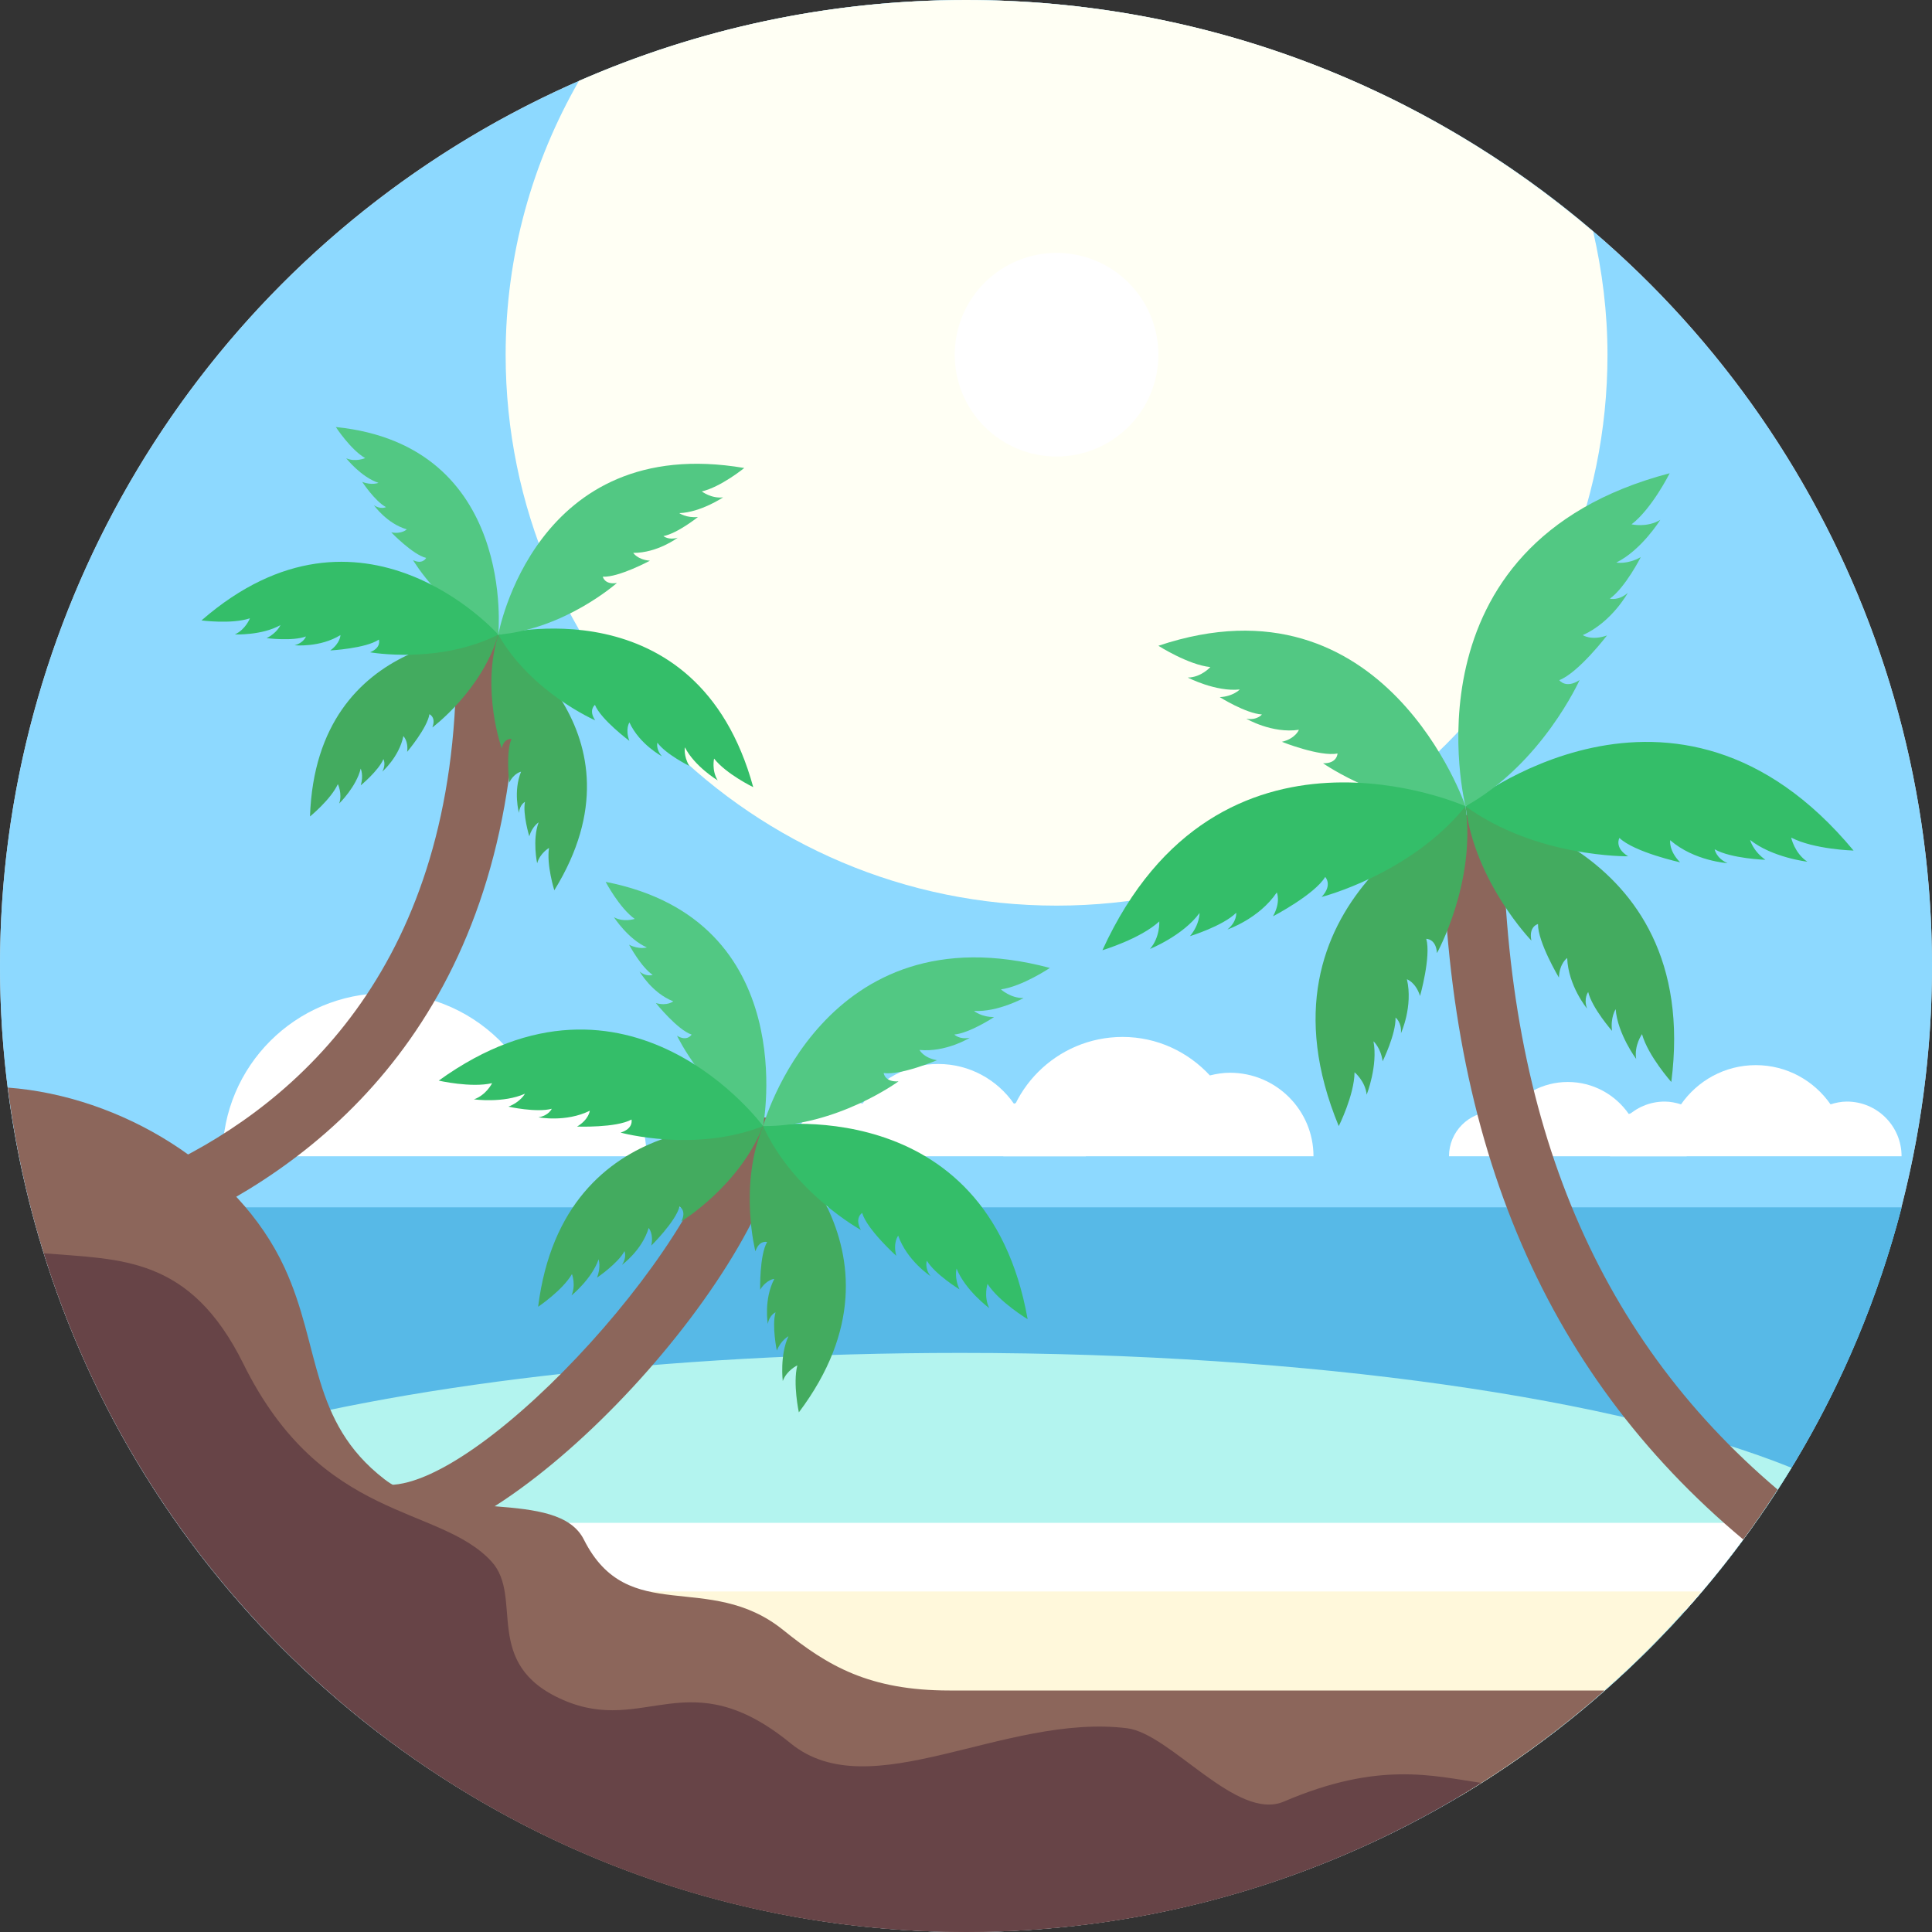 <svg width="64" height="64" viewBox="0 0 64 64" fill="none" xmlns="http://www.w3.org/2000/svg">
<rect x="0" y="0" width="64" height="64" fill="#333333" stroke="none"/>
<circle cx="32" cy="32" r="32" fill="#D9D9D9"/>
<g clip-path="url(#clip0_209_734)">
<path d="M0 32C0 40.487 3.371 48.626 9.373 54.627C15.374 60.629 23.513 64 32 64C40.487 64 48.626 60.629 54.627 54.627C60.629 48.626 64 40.487 64 32C64 23.513 60.629 15.374 54.627 9.373C48.626 3.371 40.487 0 32 0C23.513 0 15.374 3.371 9.373 9.373C3.371 15.374 0 23.513 0 32Z" fill="#8DD9FF"/>
<path d="M19.178 2.68C17.642 5.354 16.75 8.445 16.75 11.75C16.75 21.829 24.921 30 35 30C45.079 30 53.25 21.829 53.25 11.75C53.25 10.346 53.077 8.985 52.776 7.672C47.185 2.893 39.932 0 32 0C27.439 0 23.104 0.961 19.178 2.68Z" fill="#FFFFF4"/>
<path d="M26.42 11.75C26.42 12.877 26.642 13.992 27.073 15.033C27.504 16.074 28.136 17.02 28.933 17.817C29.73 18.614 30.676 19.246 31.717 19.677C32.758 20.108 33.873 20.33 35 20.33C36.127 20.33 37.242 20.108 38.283 19.677C39.324 19.246 40.27 18.614 41.067 17.817C41.864 17.02 42.496 16.074 42.927 15.033C43.358 13.992 43.58 12.877 43.58 11.75C43.58 9.474 42.676 7.292 41.067 5.683C39.458 4.074 37.276 3.17 35 3.17C32.724 3.17 30.542 4.074 28.933 5.683C27.324 7.292 26.42 9.474 26.42 11.75Z" fill="#FFFFF4"/>
<path d="M43.511 38.302C43.511 36.774 42.272 35.536 40.744 35.536C40.514 35.536 40.293 35.572 40.079 35.625C39.357 34.846 38.334 34.35 37.188 34.35C35.005 34.35 33.236 36.12 33.236 38.302H43.511V38.302Z" fill="white"/>
<path d="M21.415 38.302C21.415 36.214 19.722 34.521 17.634 34.521C17.319 34.521 17.017 34.571 16.725 34.644C15.738 33.578 14.339 32.901 12.773 32.901C9.79 32.901 7.371 35.319 7.371 38.302H21.415V38.302ZM34.136 36.469C33.944 36.469 33.762 36.507 33.587 36.561C33.035 35.768 32.12 35.246 31.08 35.246C30.041 35.246 29.125 35.768 28.573 36.561C28.399 36.506 28.217 36.469 28.025 36.469C27.012 36.469 26.191 37.289 26.191 38.302H35.969C35.969 37.289 35.148 36.469 34.136 36.469ZM54.396 36.826C54.241 36.826 54.095 36.856 53.955 36.901C53.51 36.262 52.773 35.842 51.936 35.842C51.099 35.842 50.362 36.262 49.917 36.901C49.777 36.856 49.631 36.826 49.476 36.826C48.661 36.826 48 37.487 48 38.302H55.872C55.872 37.487 55.211 36.826 54.396 36.826Z" fill="white"/>
<path d="M61.181 36.491C60.991 36.491 60.812 36.529 60.639 36.583C60.094 35.799 59.19 35.284 58.163 35.284C57.136 35.284 56.232 35.799 55.686 36.583C55.514 36.529 55.335 36.491 55.145 36.491C54.145 36.491 53.334 37.302 53.334 38.302H62.992C62.992 37.302 62.181 36.491 61.181 36.491Z" fill="white"/>
<path d="M62.992 40H5.833L11 52C11 52 25.767 60.667 30.05 61.667C31.812 62.078 34.897 62.771 37.919 63.445C50.142 61.157 59.922 51.929 62.992 40Z" fill="#57B9E7"/>
<path d="M59.348 48.623C53.697 46.343 43.488 44.817 31.812 44.817C21.928 44.817 13.088 45.909 7.178 47.628L8.8 51.332C8.8 51.332 19.778 57.666 26.272 60.502C28.073 60.578 29.922 60.62 31.812 60.62C37.872 60.62 43.533 60.207 48.374 59.493C52.857 56.817 56.633 53.08 59.348 48.623Z" fill="#B3F4EF"/>
<path d="M58.144 50.445H16.524V53.375H55.808C56.643 52.447 57.421 51.467 58.144 50.445Z" fill="white"/>
<path d="M56.367 52.719H16.524C16.524 52.719 24.56 58.125 24.655 58.125C24.716 58.125 36.693 59.169 45.148 59.906C46.256 59.782 47.337 59.646 48.374 59.493C51.401 57.687 54.094 55.387 56.367 52.719Z" fill="#FFF8DB"/>
<path d="M32 41.625C43.229 41.625 53.456 42.974 61.145 45.184C61.897 43.524 62.529 41.797 62.992 40H5.833L7.56 44.01C14.514 42.506 22.929 41.625 32 41.625Z" fill="#57B9E7"/>
<path d="M5.965 40.5C5.738 40.5 5.518 40.423 5.341 40.282C5.164 40.141 5.04 39.943 4.989 39.722C4.939 39.501 4.965 39.27 5.064 39.066C5.162 38.861 5.327 38.697 5.531 38.599C9.902 36.498 15.113 31.907 15.113 21.96C15.113 21.408 15.56 20.96 16.113 20.96C16.666 20.96 17.113 21.408 17.113 21.96C17.113 32.947 11.285 38.053 6.397 40.401C6.262 40.466 6.114 40.5 5.965 40.5Z" fill="#8C665B"/>
<path d="M16.506 21.023C16.506 21.023 10.479 20.865 10.269 27.046C10.269 27.046 10.953 26.492 11.192 25.975C11.192 25.975 11.347 26.288 11.237 26.616C11.237 26.616 11.801 26.068 11.949 25.461C11.949 25.461 12.05 25.688 11.951 26.015C11.951 26.015 12.539 25.532 12.701 25.146C12.701 25.146 12.797 25.319 12.664 25.561C12.664 25.561 13.222 25.076 13.362 24.385C13.362 24.385 13.532 24.543 13.488 24.905C13.488 24.905 14.156 24.114 14.225 23.659C14.225 23.659 14.453 23.754 14.323 24.097C14.323 24.097 15.959 22.881 16.506 21.023Z" fill="#43AB5F"/>
<path d="M16.506 21.023C16.506 21.023 21.611 24.23 18.362 29.492C18.362 29.492 18.099 28.652 18.187 28.089C18.187 28.089 17.884 28.264 17.794 28.598C17.794 28.598 17.628 27.829 17.842 27.242C17.842 27.242 17.631 27.374 17.533 27.703C17.533 27.703 17.311 26.974 17.39 26.562C17.39 26.562 17.214 26.654 17.191 26.929C17.191 26.929 16.995 26.216 17.261 25.564C17.261 25.564 17.032 25.601 16.867 25.927C16.867 25.927 16.75 24.898 16.945 24.48C16.945 24.48 16.702 24.433 16.62 24.791C16.62 24.791 15.932 22.873 16.506 21.023Z" fill="#43AB5F"/>
<path d="M16.506 21.023C16.506 21.023 17.126 14.756 11.125 14.146C11.125 14.146 11.611 14.893 12.096 15.175C12.096 15.175 11.779 15.316 11.469 15.181C11.469 15.181 11.959 15.803 12.538 15.995C12.538 15.995 12.31 16.087 11.998 15.962C11.998 15.962 12.423 16.606 12.787 16.799C12.787 16.799 12.611 16.888 12.385 16.734C12.385 16.734 12.815 17.346 13.476 17.535C13.476 17.535 13.31 17.703 12.96 17.634C12.96 17.634 13.679 18.38 14.117 18.481C14.117 18.481 14.006 18.712 13.682 18.555C13.682 18.555 14.739 20.335 16.506 21.023Z" fill="#52C883"/>
<path d="M16.506 21.023C16.506 21.023 11.991 15.923 6.675 20.552C6.675 20.552 7.663 20.685 8.279 20.482C8.279 20.482 8.137 20.853 7.78 21.016C7.78 21.016 8.671 21.056 9.291 20.707C9.291 20.707 9.181 20.967 8.831 21.139C8.831 21.139 9.687 21.249 10.135 21.084C10.135 21.084 10.064 21.297 9.759 21.375C9.759 21.375 10.594 21.459 11.278 21.038C11.278 21.038 11.278 21.301 10.941 21.547C10.941 21.547 12.116 21.483 12.55 21.187C12.55 21.187 12.646 21.449 12.259 21.608C12.259 21.608 14.535 22.015 16.506 21.023ZM16.506 21.023C16.506 21.023 23.09 19.278 24.952 26.076C24.952 26.076 24.055 25.64 23.655 25.129C23.655 25.129 23.567 25.517 23.774 25.851C23.774 25.851 23.01 25.39 22.688 24.756C22.688 24.756 22.635 25.034 22.832 25.371C22.832 25.371 22.057 24.988 21.777 24.602C21.777 24.602 21.717 24.82 21.928 25.053C21.928 25.053 21.186 24.661 20.85 23.931C20.85 23.931 20.704 24.15 20.848 24.541C20.848 24.541 19.905 23.837 19.709 23.351C19.709 23.351 19.483 23.516 19.717 23.862C19.717 23.862 17.598 22.941 16.506 21.023Z" fill="#34BE69"/>
<path d="M16.506 21.023C16.506 21.023 17.707 14.319 24.655 15.503C24.655 15.503 23.88 16.133 23.248 16.279C23.248 16.279 23.563 16.522 23.953 16.476C23.953 16.476 23.213 16.973 22.502 16.998C22.502 16.998 22.731 17.163 23.12 17.127C23.12 17.127 22.446 17.668 21.977 17.759C21.977 17.759 22.149 17.904 22.45 17.812C22.45 17.812 21.78 18.319 20.977 18.315C20.977 18.315 21.114 18.539 21.529 18.574C21.529 18.574 20.493 19.131 19.969 19.104C19.969 19.104 20.023 19.378 20.436 19.312C20.436 19.312 18.705 20.844 16.506 21.023Z" fill="#52C883"/>
<path d="M12.882 51.219V49.19C16.098 49.19 23.769 40.722 23.972 36.946L25.999 37.055C25.733 41.953 17.154 51.219 12.882 51.219Z" fill="#8C665B"/>
<path d="M31.627 11.75C31.627 12.645 31.982 13.503 32.615 14.135C33.247 14.768 34.105 15.123 35 15.123C35.895 15.123 36.753 14.768 37.385 14.135C38.018 13.503 38.373 12.645 38.373 11.75C38.373 10.855 38.018 9.997 37.385 9.365C36.753 8.732 35.895 8.377 35 8.377C34.105 8.377 33.247 8.732 32.615 9.365C31.982 9.997 31.627 10.855 31.627 11.75Z" fill="white"/>
<path d="M25.949 54C23.471 52 20.81 53.917 19.341 51C18.475 49.28 14.608 50.45 12.733 49C10.255 47.083 10.635 44.615 9.429 42C7.881 38.641 3.993 36.307 0.261 36.028C2.244 51.798 15.692 64 32 64C40.112 64 47.514 60.975 53.155 56H31.456C28.794 56 27.417 55.185 25.949 54Z" fill="#8C665B"/>
<path d="M25.278 37.303C25.278 37.303 18.678 36.524 17.826 43.288C17.826 43.288 18.632 42.748 18.947 42.205C18.947 42.205 19.085 42.565 18.932 42.913C18.932 42.913 19.605 42.368 19.829 41.717C19.829 41.717 19.918 41.976 19.775 42.325C19.775 42.325 20.47 41.854 20.687 41.446C20.687 41.446 20.775 41.647 20.604 41.899C20.604 41.899 21.266 41.422 21.488 40.678C21.488 40.678 21.66 40.868 21.575 41.262C21.575 41.262 22.388 40.46 22.51 39.967C22.51 39.967 22.75 40.095 22.573 40.459C22.573 40.458 24.491 39.288 25.278 37.303Z" fill="#43AB5F"/>
<path d="M25.278 37.303C25.278 37.303 30.559 41.337 26.463 46.787C26.463 46.787 26.26 45.839 26.412 45.23C26.412 45.23 26.063 45.391 25.93 45.748C25.93 45.748 25.826 44.888 26.119 44.265C26.119 44.265 25.875 44.389 25.733 44.739C25.733 44.739 25.563 43.917 25.691 43.473C25.691 43.473 25.488 43.556 25.435 43.856C25.435 43.856 25.292 43.053 25.65 42.364C25.65 42.364 25.395 42.381 25.181 42.723C25.181 42.723 25.156 41.581 25.412 41.143C25.412 41.143 25.15 41.067 25.024 41.452C25.024 41.452 24.462 39.276 25.278 37.303Z" fill="#43AB5F"/>
<path d="M25.278 37.303C25.278 37.303 26.589 30.487 20.063 29.213C20.063 29.213 20.522 30.082 21.026 30.44C21.026 30.44 20.664 30.563 20.337 30.384C20.337 30.384 20.812 31.116 21.428 31.385C21.428 31.385 21.169 31.463 20.839 31.295C20.839 31.295 21.241 32.044 21.621 32.293C21.621 32.293 21.418 32.373 21.186 32.181C21.186 32.181 21.596 32.896 22.303 33.17C22.303 33.17 22.103 33.337 21.726 33.227C21.726 33.227 22.441 34.117 22.911 34.272C22.911 34.272 22.767 34.515 22.427 34.31C22.427 34.31 23.408 36.371 25.278 37.303Z" fill="#52C883"/>
<path d="M25.278 37.303C25.278 37.303 20.835 31.251 14.533 35.797C14.533 35.797 15.605 36.043 16.302 35.881C16.302 35.881 16.108 36.275 15.7 36.418C15.7 36.418 16.674 36.552 17.39 36.231C17.39 36.231 17.243 36.505 16.841 36.659C16.841 36.659 17.77 36.866 18.278 36.729C18.278 36.729 18.179 36.957 17.837 37.012C17.837 37.012 18.745 37.188 19.538 36.794C19.538 36.794 19.511 37.083 19.117 37.319C19.117 37.319 20.413 37.367 20.919 37.086C20.919 37.086 20.998 37.383 20.558 37.519C20.558 37.519 23.014 38.194 25.278 37.303ZM25.278 37.303C25.278 37.303 32.681 36.05 34.042 43.7C34.042 43.7 33.1 43.131 32.713 42.53C32.713 42.53 32.578 42.947 32.771 43.334C32.771 43.334 31.979 42.752 31.688 42.023C31.688 42.023 31.603 42.323 31.785 42.713C31.785 42.713 30.973 42.215 30.704 41.763C30.704 41.763 30.617 41.996 30.824 42.273C30.824 42.273 30.049 41.767 29.754 40.933C29.754 40.933 29.572 41.159 29.691 41.602C29.691 41.602 28.726 40.735 28.56 40.181C28.56 40.181 28.296 40.339 28.518 40.743C28.517 40.743 26.284 39.518 25.278 37.303Z" fill="#34BE69"/>
<path d="M25.278 37.303C25.278 37.303 27.271 30.064 34.779 32.064C34.779 32.064 33.865 32.677 33.157 32.774C33.157 32.774 33.478 33.072 33.911 33.061C33.911 33.061 33.048 33.533 32.265 33.488C32.265 33.488 32.5 33.692 32.93 33.692C32.93 33.692 32.136 34.218 31.613 34.271C31.613 34.271 31.787 34.448 32.126 34.377C32.126 34.377 31.34 34.866 30.459 34.781C30.459 34.781 30.587 35.041 31.039 35.121C31.039 35.121 29.845 35.628 29.273 35.545C29.273 35.545 29.305 35.852 29.765 35.821C29.765 35.821 27.71 37.328 25.278 37.303Z" fill="#52C883"/>
<path d="M49.782 27H47.782C47.782 37.548 51.051 45.406 57.748 50.998C58.145 50.461 58.522 49.907 58.886 49.344C52.768 44.157 49.782 36.837 49.782 27Z" fill="#8C665B"/>
<path d="M48.547 26.708C48.547 26.708 41.245 29.789 44.348 37.304C44.348 37.304 44.865 36.269 44.871 35.52C44.871 35.52 45.227 35.812 45.273 36.263C45.273 36.263 45.651 35.301 45.498 34.494C45.498 34.494 45.743 34.71 45.801 35.157C45.801 35.157 46.244 34.258 46.229 33.708C46.229 33.708 46.438 33.864 46.409 34.226C46.409 34.226 46.815 33.342 46.606 32.439C46.606 32.439 46.896 32.535 47.041 32.993C47.041 32.993 47.411 31.683 47.247 31.101C47.247 31.101 47.571 31.091 47.601 31.573C47.601 31.573 48.901 29.229 48.547 26.708Z" fill="#43AB5F"/>
<path d="M48.547 26.708C48.547 26.708 56.4 27.778 55.364 35.842C55.364 35.842 54.595 34.979 54.394 34.257C54.394 34.257 54.127 34.631 54.2 35.079C54.2 35.079 53.584 34.249 53.521 33.43C53.521 33.43 53.341 33.702 53.401 34.149C53.401 34.149 52.74 33.397 52.611 32.861C52.611 32.861 52.45 33.067 52.572 33.409C52.572 33.409 51.95 32.661 51.915 31.735C51.915 31.735 51.661 31.904 51.641 32.383C51.641 32.383 50.942 31.215 50.948 30.61C50.948 30.61 50.633 30.685 50.729 31.158C50.729 31.158 48.864 29.234 48.547 26.708Z" fill="#43AB5F"/>
<path d="M48.547 26.708C48.547 26.708 45.89 18.868 38.373 21.392C38.373 21.392 39.361 22.023 40.094 22.098C40.094 22.098 39.791 22.439 39.347 22.445C39.347 22.445 40.271 22.924 41.069 22.84C41.069 22.84 40.845 23.074 40.405 23.093C40.405 23.093 41.263 23.633 41.803 23.668C41.803 23.668 41.64 23.87 41.286 23.808C41.286 23.808 42.133 24.308 43.028 24.175C43.028 24.175 42.919 24.466 42.463 24.574C42.463 24.574 43.728 25.076 44.307 24.96C44.307 24.96 44.301 25.297 43.827 25.284C43.827 25.284 46.059 26.843 48.547 26.708Z" fill="#52C883"/>
<path d="M48.547 26.708C48.547 26.708 40.374 23.051 36.519 31.477C36.519 31.477 37.776 31.101 38.403 30.523C38.403 30.523 38.434 31.044 38.095 31.434C38.095 31.434 39.184 30.998 39.737 30.244C39.737 30.244 39.746 30.615 39.42 31.011C39.42 31.011 40.506 30.678 40.951 30.237C40.951 30.237 40.983 30.532 40.66 30.79C40.66 30.79 41.706 30.438 42.296 29.562C42.296 29.562 42.438 29.877 42.169 30.354C42.169 30.354 43.541 29.64 43.899 29.05C43.899 29.05 44.157 29.312 43.78 29.712C43.78 29.712 46.725 28.965 48.547 26.708Z" fill="#34BE69"/>
<path d="M48.547 26.708C48.547 26.708 55.484 21.047 61.402 28.176C61.402 28.176 60.091 28.14 59.335 27.746C59.335 27.746 59.441 28.257 59.87 28.545C59.87 28.545 58.705 28.408 57.975 27.824C57.975 27.824 58.062 28.185 58.481 28.482C58.481 28.482 57.346 28.444 56.8 28.134C56.8 28.134 56.847 28.427 57.226 28.593C57.226 28.593 56.124 28.525 55.327 27.833C55.327 27.833 55.271 28.175 55.655 28.565C55.655 28.565 54.145 28.234 53.645 27.758C53.645 27.758 53.465 28.078 53.933 28.366C53.933 28.365 50.895 28.412 48.547 26.708Z" fill="#34BE69"/>
<path d="M48.547 26.708C48.547 26.708 46.348 18.028 55.31 15.677C55.31 15.677 54.724 16.851 54.047 17.369C54.047 17.369 54.555 17.489 54.998 17.222C54.998 17.222 54.381 18.22 53.543 18.635C53.543 18.635 53.907 18.708 54.353 18.455C54.353 18.455 53.839 19.467 53.328 19.831C53.328 19.831 53.613 19.912 53.923 19.639C53.923 19.639 53.396 20.608 52.432 21.039C52.432 21.039 52.718 21.234 53.234 21.05C53.234 21.05 52.295 22.28 51.653 22.531C51.653 22.531 51.867 22.829 52.326 22.527C52.326 22.527 51.084 25.3 48.547 26.708Z" fill="#52C883"/>
<path d="M8.065 45.184C6.293 41.6 4.005 41.729 1.454 41.517C5.506 54.54 17.643 64 32 64C38.276 64 44.123 62.184 49.062 59.06C47.462 58.827 45.667 58.333 42.533 59.678C40.966 60.351 38.781 57.428 37.334 57.25C33.263 56.75 28.833 59.906 26.191 57.75C22.802 54.985 21.375 57.5 18.651 56.312C15.926 55.125 17.37 52.906 16.277 51.722C14.533 49.833 10.667 50.445 8.065 45.184Z" fill="#674447"/>
</g>
<defs>
<clipPath id="clip0_209_734">
<rect width="64" height="64" fill="white"/>
</clipPath>
</defs>
</svg>
